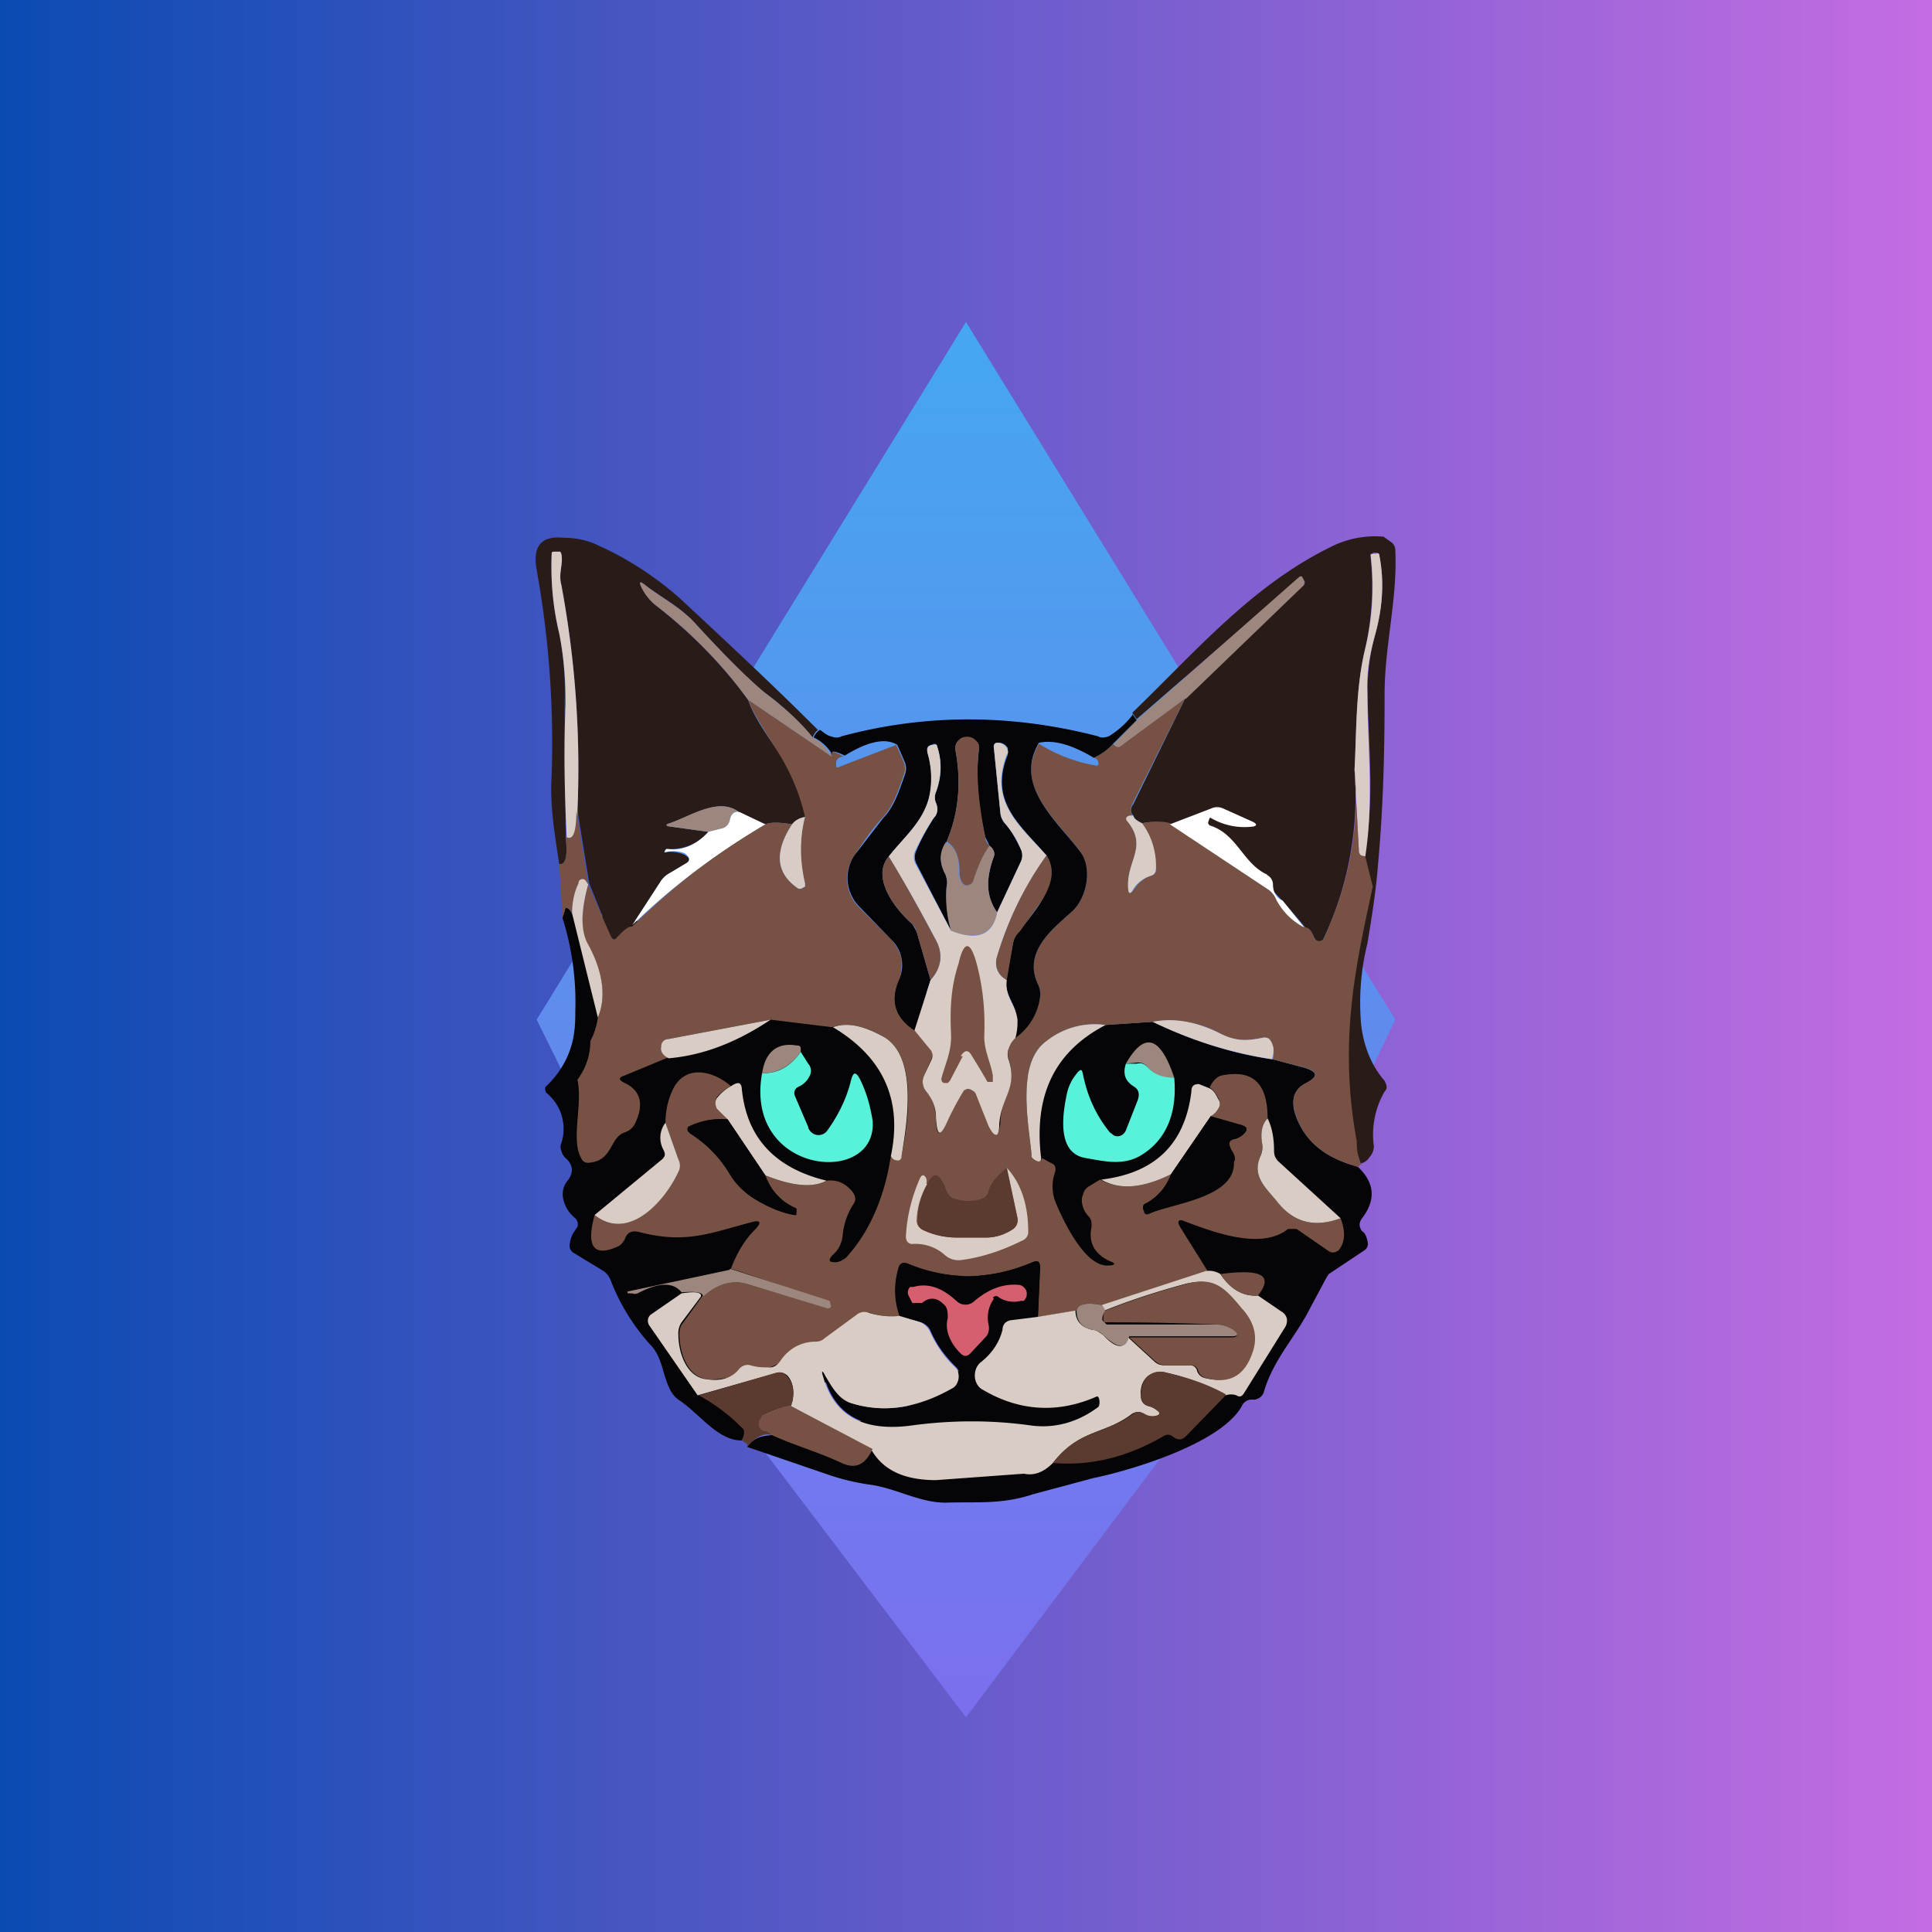 <!-- by TradingView --><svg width="18" height="18" viewBox="0 0 18 18" xmlns="http://www.w3.org/2000/svg"><rect x="0" y="0" width="18" height="18" fill="#333333" stroke="none"/><path fill="url(#a)" d="M0 0h18v18H0z"/><path d="m9 3 4 6.5-1.56 3.25L9 16l-2.26-2.98L5 9.5 9 3Z" fill="url(#b)"/><path d="M10.74 9.52c.38.18.75.3 1.12.35l.3.08c.12.04.12.08.01.14-.14.07-.16.21-.05.41.1.18.27.3.53.37.16.15.17.31.04.48-.03.04-.03.08 0 .12.03.02.04.05.05.09.01.04 0 .07-.03.09l-.33.22-.02.03-.15.28c-.14.28-.33.46-.43.77-.01.05-.04.08-.09.09h-.04a.1.1 0 0 0-.08.06c-.2.36-1.08.61-1.38.67l-.56.15c-.3.1-.53.07-.82.08-.25 0-.47-.14-.72-.17a2.11 2.11 0 0 1-.4-.1l-.73-.25c.08-.1.15-.1.23-.11 3.8-.37.32-2.34 3.1-3.82l.45-.03Z" fill="#050406"/><path d="M5.33 8.51c7.63.78 3.28 4.02 1.59 4.79.02.02.02.06 0 .12-.23.01-.4-.25-.6-.38a.25.25 0 0 1-.08-.1c-.07-.14-.07-.3-.18-.41a1.94 1.94 0 0 1-.37-.6.18.18 0 0 0-.07-.09l-.28-.17a.08.08 0 0 1-.03-.04.1.1 0 0 1 0-.05.25.25 0 0 1 .05-.12l.02-.03a.08.08 0 0 0-.02-.08.31.31 0 0 1-.11-.17.2.2 0 0 1 .03-.17c.07-.08.06-.16-.01-.22a.13.13 0 0 1-.04-.07c-.01-.02-.01-.05 0-.07a.43.43 0 0 0-.13-.46.05.05 0 0 1-.02-.04v-.02l.02-.02c.26-.26.26-.53.26-.69a2.6 2.6 0 0 0-.12-.87l.02-.06c0-.04.02-.04.05-.01l.02.03Z" fill="#050406"/><path d="M7.63 6.8c-.02 0-.04.03-.06.07a2.46 2.46 0 0 0-.45-.42c-.12-.1-.34-.31-.65-.65-.14-.15-.3-.23-.46-.35-.05-.04-.06-.03-.03.03.04.07.08.12.13.16.32.25.61.54.86.88.04.12.13.27.28.48.1.15.19.35.26.61-.07.01-.1.04-.13.07-.12-.02-.2-.02-.25 0l-.24-.11c-.19-.15-.44.03-.65.1-.04.01-.04.02 0 .03l.36.05a.46.46 0 0 1-.38.16c-.01 0-.02 0-.03.02l.01.01c.06-.01.12 0 .17.02.06.03.07.06 0 .1l-.14.08a.23.23 0 0 0-.08.08l-.26.4c-.03.01-.08.05-.14.11-.02.03-.04.03-.06 0l-.2-.5-.11-.68c.03-.7-.02-1.4-.15-2.1-.03-.11.02-.2 0-.29l-.01-.02h-.06c-.01 0-.02 0-.02.02-.01.25.01.5.07.74.04.2.06.42.05.66l.01 1.24c.02.18 0 .26-.06.25-.04-.27-.09-.54-.07-.84A9.04 9.04 0 0 0 5 5.31c-.04-.22.04-.32.25-.3.1 0 .22.02.32.07a3 3 0 0 1 .77.5c.43.4.86.8 1.28 1.22ZM12.68 10.85a3.6 3.6 0 0 1-.18-1.47 5.16 5.16 0 0 1 .23-1 .7.7 0 0 0-.02-.34v-.06c.1-.52.04-1.02.03-1.53 0-.17.02-.35.07-.53.07-.25.09-.5.04-.75 0-.01-.01-.02-.03-.02h-.03v.01h-.02v.03c.03.3.01.58-.05.85-.09.37-.08.75-.1 1.13a3.14 3.14 0 0 1-.3 1.6.06.06 0 0 1-.06-.01l-.02-.03c-.02-.06-.05-.08-.08-.09-.77-.93-.7-.53-1.26-.96a.55.55 0 0 0-.26-.01c-.04-.02-.07-.04-.08-.07-.03-.03-.03-.07 0-.11l.48-.98 1.1-1.06c.02-.01.02-.03.01-.04l-.02-.03h-.02L10.59 6.7l-.04-.06c.59-.57 1.11-1.18 1.84-1.54a.91.91 0 0 1 .5-.1l.07.05c.03.02.04.05.04.08.02.46-.1.88-.1 1.34 0 .5-.01 1.02-.06 1.57-.02.26-.06.51-.1.75-.06.24-.08.49-.06.74.02.2.09.39.22.54.02.04.03.07 0 .1a.8.8 0 0 0-.1.51.15.15 0 0 1-.04.1.13.13 0 0 1-.08.06Z" fill="#291C18"/><path d="M5.38 7.55c0 .2-.04.28-.1.25-.02-.41-.03-.83-.01-1.24 0-.24-.02-.46-.06-.66-.06-.25-.08-.5-.07-.74 0-.01 0-.02.02-.02h.06l.01.02c.02.1-.03.18 0 .29.13.7.18 1.4.15 2.1ZM12.72 7.98l-.04-.01a.06.06 0 0 1-.02-.05l-.04-.75c.02-.38.01-.76.1-1.13a2.44 2.44 0 0 0 .05-.87l.01-.01h.04c.02-.01.03 0 .03.01.05.25.03.5-.04.75-.05.18-.08.36-.07.53 0 .51.06 1.01-.02 1.53Z" fill="#D9CCC5"/><path d="M7.57 6.87c.08.04.13.1.18.18l-.78-.53a4.27 4.27 0 0 0-.86-.88.48.48 0 0 1-.13-.16c-.03-.06-.02-.07.03-.03.15.12.32.2.46.35.31.34.53.55.65.65.21.16.36.3.45.42ZM11.04 6.51l-.56.42c-.05.04-.09.04-.1 0l.21-.22 1.52-1.34h.02l.02.04v.04l-1.1 1.06Z" fill="#9C867D"/><path d="M7.75 7.05c-.03-.06.01-.06.11 0-.05 0-.07.03-.07.06 0 .04 0 .05.04.03l.52-.2.07.16a.16.16 0 0 1 0 .12c-.05.14-.1.3-.2.4-.1.11-.18.23-.26.35a.38.38 0 0 0 .03.47l.32.32c.04.05.07.1.09.17 0 .07 0 .13-.02.2-.09.2-.04.35.14.47l.14.16c.03.03.03.07.02.1l-.07.16a.14.14 0 0 0 .02.15c.06.06.08.14.09.24 0 .18.04.2.11.02a2.8 2.8 0 0 1 .15-.28h.08l.03.04.13.3c.05.12.08.11.1-.02 0-.25.16-.33.08-.6a.16.16 0 0 1 0-.11.25.25 0 0 1 .06-.1c.13-.09.2-.21.23-.37a.2.2 0 0 0-.02-.12c-.14-.3.13-.51.32-.68.14-.13.19-.4.07-.56-.2-.28-.62-.6-.38-1 .16.1.34.17.52.2.03.01.04 0 .03-.04a.06.06 0 0 0-.04-.03.55.55 0 0 0 .18-.13c.03.04.06.04.1 0l.57-.42-.49.98c-.02.04-.02.08 0 .1l-.03.01c-.03.01-.03.03-.01.06.18.23-.01.36 0 .6 0 .07.02.08.06.02a.3.3 0 0 1 .15-.12c.04-.01.06-.04.05-.08a.72.72 0 0 0-.13-.41c.1-.02.2-.02.26 0l.92.62a.2.2 0 0 1 .07.09c.06.1.15.2.27.26.03 0 .06.03.08.09.02.05.08.05.1 0 .24-.53.33-1.05.28-1.56l.04.75c0 .02 0 .03.02.05l.04.01.07.28c-.16.74-.32 1.44-.15 2.37 0 .08.01.15.04.22l-.03.02c-.26-.07-.43-.19-.53-.37-.1-.2-.1-.34.05-.41.11-.06.11-.1 0-.14l-.31-.08a.25.25 0 0 0-.01-.15c-.02-.05-.05-.06-.1-.05-.14.03-.24.03-.38-.04a.98.98 0 0 0-.63-.11l-.44.03a.72.72 0 0 0-.55.15c-.28.2-.17.76-.14 1.05v.03l.02.02c.04.03.06.03.08-.01l.09.05c.03.01.04.04.03.08a.4.4 0 0 0 0 .27c.09.22.29.62.5.6.06 0 .07-.02.01-.04-.15-.07-.2-.18-.17-.32 0-.04 0-.06-.02-.09a.22.22 0 0 1-.07-.18l.02-.06a.13.13 0 0 1 .05-.05l.1-.06c.18.1.4.08.66-.05a.5.5 0 0 1-.23.27c-.03.01-.04.03-.02.06v.03c.01.01.02.02.04.01l.42-.19c.16-.02.27-.1.34-.27.06-.02.06-.07.01-.14-.03-.06-.02-.09.04-.1a.2.2 0 0 0 .06-.03c.06-.05.06-.08-.01-.1l-.28-.08a.18.18 0 0 0 .07-.07c.02-.03.02-.06 0-.1a.27.27 0 0 0-.08-.1c.03-.06.07-.1.11-.11.3-.06.43.08.43.4-.05.05-.07.13-.05.24 0 .04 0 .08-.02.12-.08.19.07.3.17.43.15.18.34.23.58.14.05.13.04.23-.02.3-.03.02-.06.03-.1 0l-.29-.2H12c-.25.2-.69.03-.96-.07-.06-.03-.08 0-.04.06l.25.4-.98.32c-.15-.03-.23-.01-.24.05l-.36.06.02-.46c0-.06-.02-.07-.07-.05-.4.17-.79.17-1.17.01-.04-.01-.07 0-.08.05a.7.7 0 0 0 .02.44c-.1.01-.2 0-.29-.03-.03-.01-.11.18-.14.2-.2.14-.55.08-.68.25-.06.08-.58.19-.69.17-.18-.02-.26-.24-.26-.42 0-.04.01-.08.03-.1l.18-.25c.12-.1.26-.16.41-.12 1.18.36.76.15-.14-.14.06-.16.14-.28.22-.36.07-.07.06-.1-.04-.07-.38.1-.6.2-1.03.09-.07-.02-.12 0-.14.07l-.03.04a.13.13 0 0 1-.05.03c-.21.09-.28-.01-.2-.3.3.25.65-.12.78-.4a.15.15 0 0 0 0-.12l-.12-.34c0-.1.02-.2.06-.29.11-.26.38-.2.55-.05a.42.42 0 0 0-.13.1c-.02.04-.02.07 0 .1l.1.11a.67.67 0 0 0-.35.06c-.02 0-.03.03-.02.05l.02.02c.15.1.28.22.37.38.06.1.14.17.23.23.12.07.24.13.37.15h.01l.01-.03v-.03l-.02-.01a.52.52 0 0 1-.27-.3c.25.1.44.12.57.05.1-.01.17.02.24.1.03.04.04.08.01.12a.65.65 0 0 0-.1.3c-.01.07-.04.13-.1.18-.03.04-.03.06.03.06.04 0 .07-.02.1-.04.22-.24.36-.56.42-.95l.05.04c.03 0 .04 0 .05-.04.06-.31.15-.9-.15-1.1-.18-.11-.35-.15-.5-.1l-.57-.07-.95.18c-.04 0-.06.03-.07.07-.01.04.01.08.07.1l-.41.17c-.06.02-.06.04 0 .07.15.07.18.2.1.37a.16.16 0 0 1-.1.09c-.14.05-.11.25-.31.28-.05.01-.08 0-.1-.05-.09-.17.02-.49-.03-.72.08-.11.12-.23.12-.36a.65.65 0 0 0 .07-.22c.08-.2.05-.42-.1-.68-.06-.12-.06-.3.01-.56l.21.48c.02.04.04.04.06.01.06-.06.1-.1.14-.1.39-.38.8-.7 1.24-.95.04-.02.13-.02.25 0-.17.26-.15.46.06.6.03.01.07-.02.06-.05a1.24 1.24 0 0 1 0-.62 1.94 1.94 0 0 0-.25-.6c-.14-.22-.24-.38-.28-.49l.78.53Z" fill="#775244"/><path d="m10.55 6.65.04.06-.22.22a.55.55 0 0 1-.18.13c-.2-.12-.37-.17-.51-.14-.24.4.17.73.38 1.01.12.15.07.43-.07.56-.19.17-.46.38-.32.68a.2.2 0 0 1 .02.12.55.55 0 0 1-.23.38.9.9 0 0 0 .01-.17c0-.15-.1-.2-.1-.37l.07-.35a.2.2 0 0 1 .05-.1c.08-.1.15-.18.21-.28.1-.17.12-.31.05-.43-.24-.28-.54-.5-.36-.94v-.06a.1.1 0 0 0-.1-.05c-.02 0-.04.02-.03.05l.06.6c0 .04.02.08.05.11.06.07.1.15.14.23.02.04.02.08 0 .12l-.22.47c-.1-.14-.11-.3-.03-.52.01-.03 0-.07-.04-.1l-.04-.08c-.07-.3-.09-.56-.06-.81 0-.05-.01-.08-.05-.1a.12.12 0 0 0-.12 0c-.04.02-.05.05-.05.09.06.31.03.6-.08.86-.07.1-.07.2-.01.31.01.03.02.07.01.1-.01.1 0 .24.04.42l-.32-.62a.14.14 0 0 1 0-.13c.04-.1.1-.2.16-.3.04-.04.04-.1.02-.14a.13.13 0 0 1 0-.1.62.62 0 0 0 .01-.43c0-.01-.01-.02-.03-.02l-.02.01c-.04.01-.05.03-.04.07.04.13.05.27.02.4-.05.24-.24.39-.38.57-.17.2.07.5.22.63l.04.07.13.45-.15.47c-.18-.12-.23-.28-.14-.48a.34.34 0 0 0 .02-.19.32.32 0 0 0-.09-.17L8 8.44a.38.38 0 0 1-.04-.47l.27-.35c.1-.1.15-.26.2-.4a.16.16 0 0 0 0-.12l-.07-.16c-.11-.07-.28-.03-.49.1-.1-.05-.14-.05-.11 0a.4.4 0 0 0-.18-.17c.02-.04.04-.06.06-.07.03.02.06.05.1.06.03.01.06.02.1 0 .78-.21 1.58-.21 2.39 0 .03.02.07.01.1 0a.81.81 0 0 0 .23-.21Z" fill="#050406"/><path d="M9.22 7.88c-.06.08-.1.19-.15.32 0 .03-.03.04-.06.05-.03 0-.06-.03-.07-.1v-.02c0-.15-.04-.24-.12-.29.11-.26.14-.55.08-.86 0-.04.01-.07.05-.1a.12.12 0 0 1 .12 0c.04.03.06.06.05.1-.03.25 0 .52.06.82 0 .04.02.06.04.08Z" fill="#775244"/><path d="M8.86 8.67c.25.1.39.04.43-.17l.22-.47a.14.14 0 0 0 0-.12.85.85 0 0 0-.14-.23.2.2 0 0 1-.05-.11l-.06-.6c0-.03 0-.05.04-.05a.1.1 0 0 1 .08.05c.01.02.02.04 0 .06-.17.44.12.66.37.94-.21.3-.36.6-.46.94-.03.1.01.18.09.22-.02.16.08.22.1.37 0 .05 0 .1-.02.17a.25.25 0 0 0-.06.09.16.16 0 0 0 0 .12c.08.26-.07.34-.09.59 0 .13-.04.14-.1.02l-.12-.3a.08.08 0 0 0-.03-.03.07.07 0 0 0-.08 0 2.78 2.78 0 0 0-.15.28c-.07.16-.1.15-.11-.03 0-.1-.04-.18-.09-.24a.14.14 0 0 1-.02-.15l.07-.15a.09.09 0 0 0-.02-.1l-.14-.17.15-.47c.1-.11.12-.24.05-.37a13.4 13.4 0 0 0-.44-.78c.14-.18.33-.33.38-.57a.84.84 0 0 0-.02-.4c0-.04 0-.06.04-.07h.02c.02-.01.03 0 .03.01.05.15.04.29-.01.43a.13.13 0 0 0 0 .1c.02.05.02.1-.02.14-.07.1-.12.2-.17.3a.14.14 0 0 0 0 .13l.33.62Z" fill="#D9CCC5"/><path d="M6.9 7.57c-.05-.02-.09 0-.1.07a.1.1 0 0 1-.08.08l-.12.03-.36-.05c-.04 0-.04-.02 0-.03.2-.07.46-.25.65-.1Z" fill="#9C867D"/><path d="M11.8 8.15a.1.1 0 0 1 .06.09c0 .08.04.13.09.15l.2.25a.6.6 0 0 1-.26-.26.2.2 0 0 0-.07-.09l-.92-.61.39-.15a.13.13 0 0 1 .1 0l.29.13c.03.02.03.03 0 .04a.62.62 0 0 1-.4-.08h-.01l-.01.03c-.01.02 0 .03.01.04.26.08.31.36.54.46Z" fill="#fff"/><path d="m5.48 8.24-.05-.05c-.02 0-.03.01-.04.04a.67.67 0 0 0-.06.28l-.02-.03c-.03-.03-.04-.03-.05.01l-.02.06-.03-.5c.06.01.08-.07.06-.25.07.04.1-.05.1-.25l.11.69Z" fill="#775244"/><path d="m6.9 7.57.23.11c-.44.26-.86.57-1.24.94l.26-.4a.23.23 0 0 1 .08-.08l.15-.09c.06-.03.05-.06 0-.1a.28.28 0 0 0-.18-.01c-.01 0-.02 0 0-.01 0-.01 0-.02.02-.02.14.02.27-.04.38-.16l.12-.03a.1.1 0 0 0 .08-.08c.01-.06.05-.09.1-.07Z" fill="#fff"/><path d="M7.5 7.61c-.05.2-.05.4 0 .62v.03l-.02.01-.02.01h-.02c-.21-.14-.23-.34-.06-.6.02-.03.06-.06.13-.07ZM10.56 7.6c0 .03.04.05.08.07.09.12.13.26.13.4 0 .05-.01.08-.05.09a.3.3 0 0 0-.16.12c-.03.06-.05.05-.05-.02-.01-.24.18-.37 0-.6-.03-.03-.02-.05.01-.06h.04Z" fill="#D9CCC5"/><path d="M9.22 7.88c.04.03.05.07.04.1-.08.21-.07.38.03.52-.04.2-.18.27-.43.17a1.08 1.08 0 0 1-.04-.41c.01-.04 0-.08-.01-.11-.06-.11-.06-.21 0-.3.09.04.13.13.12.28v.03c.02.06.05.1.08.09.03 0 .05-.02.06-.05.04-.13.09-.24.15-.32Z" fill="#9C867D"/><path d="M9.38 9.13a.18.18 0 0 1-.09-.22c.1-.33.25-.65.46-.94.08.12.06.26-.05.43l-.2.28a.2.2 0 0 0-.06.1l-.06.35ZM8.28 7.98c.16.26.3.52.44.78.07.13.05.26-.05.37l-.13-.45a.15.15 0 0 0-.04-.07c-.15-.13-.39-.43-.22-.63Z" fill="#775244"/><path d="M5.48 8.24c-.07.25-.07.44 0 .56.14.26.17.49.09.68l-.24-.97c0-.1.02-.2.06-.28 0-.03.02-.04.04-.04s.03.02.05.05ZM7.18 9.5c-.3.2-.61.33-.95.36-.06-.03-.08-.07-.07-.11 0-.04.03-.07.07-.07l.95-.18ZM11.86 9.87a3.9 3.9 0 0 1-1.12-.35c.2-.04.41 0 .63.11.14.07.24.07.39.04.04-.01.07 0 .09.05.02.04.02.08 0 .15ZM8.3 10.77c.11-.52-.07-.92-.54-1.2.14-.05.3-.01.49.1.3.2.2.79.15 1.1 0 .03-.02.05-.05.04-.02 0-.04-.02-.05-.04ZM10.3 9.55c-.48.25-.67.66-.6 1.24 0 .04-.03.04-.07.01l-.02-.02v-.03c-.03-.3-.14-.85.14-1.05a.72.72 0 0 1 .55-.15ZM7.7 11c-.13.07-.32.05-.57-.05l-.35-.52-.1-.1c-.02-.04-.02-.07 0-.1a.42.42 0 0 1 .13-.11c.06-.04.09-.04.1.01.04.46.3.75.79.87ZM11.27 10.14c.04.02.06.06.08.1.02.03.02.06 0 .09a.18.18 0 0 1-.07.07l-.37.54c-.26.13-.48.15-.65.05.5-.06.78-.33.84-.82 0-.05.02-.07.07-.07l.1.04Z" fill="#D9CCC5"/><path d="m6.78 10.43.35.52c.05.14.14.24.27.3l.02.01v.06H7.4a1.17 1.17 0 0 1-.37-.15.68.68 0 0 1-.23-.23c-.1-.16-.22-.29-.37-.38l-.02-.02a.04.04 0 0 1 0-.04l.02-.01a.67.67 0 0 1 .35-.06ZM11.28 10.4l.28.08c.07.02.07.05.01.1a.2.2 0 0 1-.06.03c-.06.01-.07.04-.04.1.17.44-.52.49-.77.6l-.03-.01-.02-.03c0-.03 0-.05.03-.06a.5.5 0 0 0 .23-.27l.37-.54Z" fill="#050406"/><path d="M11.81 10.42c.04.08.06.18.06.3 0 .04.01.07.04.1l.58.53c-.24.09-.43.04-.58-.14-.1-.13-.25-.24-.17-.43a.21.21 0 0 0 .02-.12c-.02-.11 0-.19.05-.24ZM5.54 11.32l.63-.52c.03-.03.03-.05.01-.09a.23.23 0 0 1 .02-.25l.12.34c.02.04.02.08 0 .12-.13.28-.47.65-.78.4Z" fill="#D9CCC5"/><path d="m9.67 12.27-.24.03a.1.1 0 0 0-.06.03.1.1 0 0 0-.03.05.52.52 0 0 1-.2.31.15.15 0 0 0-.04.06.16.16 0 0 0 .01.15c.02.02.03.04.06.05.34.2.7.22 1.06.07h.02v.07l-.01.02c-.2.15-.42.2-.64.17a3.98 3.98 0 0 0-1.1 0c-.35.04-.7-.02-.82-.45-.02-.06-.01-.07.02 0 .06.1.12.2.23.24.31.1.63.05.96-.14a.1.1 0 0 0 .03-.04.12.12 0 0 0-.01-.15c-.1-.1-.18-.2-.24-.34a.14.14 0 0 0-.09-.08l-.2-.06a.7.7 0 0 1-.01-.44c.01-.05.04-.06.08-.05.38.16.77.16 1.17-.01.05-.02.07 0 .07.05l-.02.46Z" fill="#050406"/><path d="m6.8 11.82.93.3.01.04a.03.03 0 0 1 0 .02l-.02.01h-.01l-.76-.23c-.15-.04-.29.02-.4.12 0-.04-.06-.05-.2-.04-.08-.1-.22-.09-.41.01a.07.07 0 0 1-.05 0h-.03c-.02 0-.02-.02 0-.02l.94-.2Z" fill="#9C867D"/><path d="M11.25 11.84a.2.2 0 0 1 .12.03c.1.15.22.21.35.2l.22.15a.1.1 0 0 1 .05.07.12.12 0 0 1-.02.08l-.38.61c-.02.03-.04.04-.07.02a.15.15 0 0 0-.1 0c-.18-.1-.37-.17-.55-.21-.07-.02-.12 0-.16.02-.06.04-.09.11-.08.2 0 .05.03.08.07.09a.2.2 0 0 1 .08.04c.03.02.03.04 0 .05a.15.15 0 0 1-.13-.02c-.03-.02-.06-.02-.1 0-.26.2-.49.14-.74.46-.09.09-.18.12-.27.1l-.82.06c-.29 0-.49-.09-.6-.28l-.75-.41c.04-.12.02-.22-.03-.28-.03-.03-.07-.04-.1-.03L6.5 13l-.45-.65c-.02-.03-.02-.07.01-.1l.29-.2c.13-.02.19-.01.18.03l-.18.24a.18.18 0 0 0-.03.11c0 .18.08.4.26.42.14.02.24-.01.31-.1.03-.03.07-.04.1-.03.07.02.12.02.18.02.04 0 .07-.02.1-.06.08-.12.2-.18.33-.18.03 0 .06-.01.08-.03l.3-.22a.11.11 0 0 1 .11-.02c.1.03.19.04.29.03l.2.06c.03.02.06.04.08.08.06.13.14.25.24.34.05.05.04.15-.02.19-.33.19-.65.24-.96.14-.11-.04-.17-.15-.23-.25-.03-.06-.04-.05-.02.01.12.43.47.5.83.45.37-.05.74-.05 1.1 0 .21.03.43-.02.63-.17.02-.01.02-.1-.01-.1-.36.16-.72.14-1.06-.06-.1-.05-.1-.2-.02-.26.1-.08.17-.18.2-.3a.1.1 0 0 1 .02-.06.1.1 0 0 1 .06-.03l.24-.03.36-.06c0 .1.06.16.16.18.03 0 .06.02.1.05.12.13.2.13.23.02l.24.22c.03.03.06.04.1.04h.24c.03 0 .05.02.06.04a.1.1 0 0 0 .08.08c.22.05.36-.03.43-.24.05-.14.02-.28-.1-.4-.15-.2-.25-.3-.51-.24-.26.07-.51.15-.76.25l-.03-.05.98-.32Z" fill="#D9CCC5"/><path d="M11.72 12.07c-.13.01-.25-.05-.35-.2.38-.05.5.01.35.2ZM10.52 12.46h.95c.07 0 .07-.03.01-.07a.26.26 0 0 0-.14-.05 23.98 23.98 0 0 0-1.05-.02l-.01-.02v-.02c0-.02 0-.05.02-.07.25-.1.5-.18.76-.25s.36.05.51.23c.12.13.15.27.1.41-.07.21-.21.3-.43.24a.1.1 0 0 1-.08-.08c-.01-.02-.03-.04-.06-.04h-.24a.15.15 0 0 1-.1-.04l-.24-.22Z" fill="#775244"/><path d="m10.27 12.16.03.05a.14.14 0 0 0-.03.07v.02l.02.02.02.02h1.02c.06 0 .11.02.16.05.05.04.05.06-.02.06h-.95c-.03.12-.1.12-.24-.01a.17.17 0 0 0-.1-.05c-.1-.02-.15-.08-.15-.18.01-.06.09-.08.24-.05Z" fill="#9C867D"/><path d="M7.37 13.1a.57.57 0 0 0-.24.07.09.09 0 0 0-.04.04l-.02.05c0 .04.02.06.05.07.03 0 .05.02.07.04-.08-.02-.15.02-.23.11.02-.01 0-.03-.05-.06.03-.06.03-.1 0-.12a1.7 1.7 0 0 0-.4-.3l.72-.21c.04-.01.08 0 .1.03.06.06.08.16.04.28ZM11.42 13l-.37.38c-.03.03-.06.04-.1.02l-.03-.02a.07.07 0 0 0-.08 0c-.34.2-.69.28-1.03.25.25-.32.48-.26.75-.46.03-.02.06-.02.1 0 .03.02.07.03.11.02.04-.01.04-.03.01-.05a.2.2 0 0 0-.08-.04c-.04-.01-.06-.04-.07-.08 0-.1.02-.17.08-.21.04-.03.1-.04.16-.02.18.04.37.1.55.2Z" fill="#5B3A2F"/><path d="m7.37 13.1.76.4c-.07.15-.16.19-.29.13-.21-.1-.43-.16-.65-.26a.13.13 0 0 0-.07-.04c-.03 0-.05-.03-.05-.07 0-.02 0-.03.02-.05 0-.02.02-.03.04-.04.1-.05.18-.07.24-.07Z" fill="#775244"/><path d="M8.64 11.03a.72.72 0 0 0-.1.34c0 .04.02.07.06.09.11.05.22.07.33.07h.26c.09 0 .17-.03.25-.08.03-.03.05-.06.04-.1l-.1-.47c.13.14.2.34.2.6 0 .04-.03.07-.06.08-.2.1-.4.16-.57.18a.19.19 0 0 1-.15-.05.41.41 0 0 0-.3-.1c-.04 0-.06-.03-.06-.07.01-.2.06-.38.13-.54.02-.04.04-.04.06 0a.1.1 0 0 1 0 .05Z" fill="#D9CCC5"/><path d="m9.38 10.88.1.47c0 .04 0 .07-.04.1a.44.44 0 0 1-.25.08h-.26a.72.72 0 0 1-.33-.07c-.04-.02-.05-.05-.05-.09 0-.12.03-.23.09-.34.06-.13.12-.1.18.07.02.04.04.06.08.07a.4.4 0 0 0 .24 0 .1.1 0 0 0 .07-.07c.01-.06.07-.14.17-.22Z" fill="#5B3A2F"/><path d="m8.97 9.84-.12.23-.02.02H8.8c-.02 0-.03-.02-.03-.04.04-.15.1-.26.09-.43-.01-.22 0-.43.07-.64.05-.22.11-.22.17 0 .06.23.08.45.07.68 0 .13.06.24.08.36v.06H9.2a6.77 6.77 0 0 0-.15-.25c-.03-.05-.06-.05-.1.01Z" fill="#775244"/><path d="M7.46 9.8c-.1.14-.22.2-.36.2.03-.2.14-.29.32-.26.02 0 .03 0 .04.02v.05Z" fill="#9C867D"/><path d="m7.46 9.8.07.11a.1.1 0 0 1 .01.12.2.2 0 0 1-.09.09c-.05.02-.06.06-.04.1l.12.28c0 .02.02.04.03.05a.1.1 0 0 0 .15-.02c.1-.14.18-.3.22-.47.02-.07.04-.08.08-.01.07.14.1.27.12.39.05.62-1.2.51-1.03-.44.15 0 .26-.06.36-.2Z" fill="#58F2DA"/><path d="M10.94 10.04a.27.27 0 0 1-.25-.1.11.11 0 0 0-.1-.04l-.1.01c.17-.3.32-.26.45.13Z" fill="#9C867D"/><path d="M10.49 9.91h.1c.04-.01.07 0 .1.03.06.07.14.1.25.1.03.34-.08.59-.32.73-.16.09-.33.05-.5.02-.2-.03-.26-.23-.18-.6a.43.43 0 0 1 .07-.16l.03-.04c.03-.03.04-.03.05.02.04.2.12.38.25.54l.04.03a.08.08 0 0 0 .08-.01.1.1 0 0 0 .03-.04l.11-.28c.02-.06.01-.1-.04-.13-.08-.05-.1-.12-.07-.21Z" fill="#58F2DA"/><path d="M9.26 12.1a.3.3 0 0 0-.05.24c.01.05 0 .09-.03.12l-.14.15c-.03.03-.06.03-.09 0-.1-.1-.15-.22-.12-.33 0-.05 0-.1-.04-.13-.06-.06-.13-.07-.2-.01H8.5l-.01-.02-.02-.04a.07.07 0 0 1 .01-.09h.03c.14-.04.27.01.4.13a.12.12 0 0 0 .17 0c.12-.1.25-.16.4-.15.04 0 .06.02.08.05a.1.1 0 0 1 0 .07l-.02.03h-.03a.26.26 0 0 1-.2-.03c-.02-.02-.04-.02-.06 0Z" fill="#D55F6F"/><defs><linearGradient id="a" x1="18" y1="9" x2="0" y2="9" gradientUnits="userSpaceOnUse"><stop stop-color="#C46CE3"/><stop offset="1" stop-color="#0A4BB2"/></linearGradient><linearGradient id="b" x1="9" y1="3" x2="9" y2="16" gradientUnits="userSpaceOnUse"><stop stop-color="#45A7EF"/><stop offset="1" stop-color="#7B6FEE"/></linearGradient></defs></svg>
